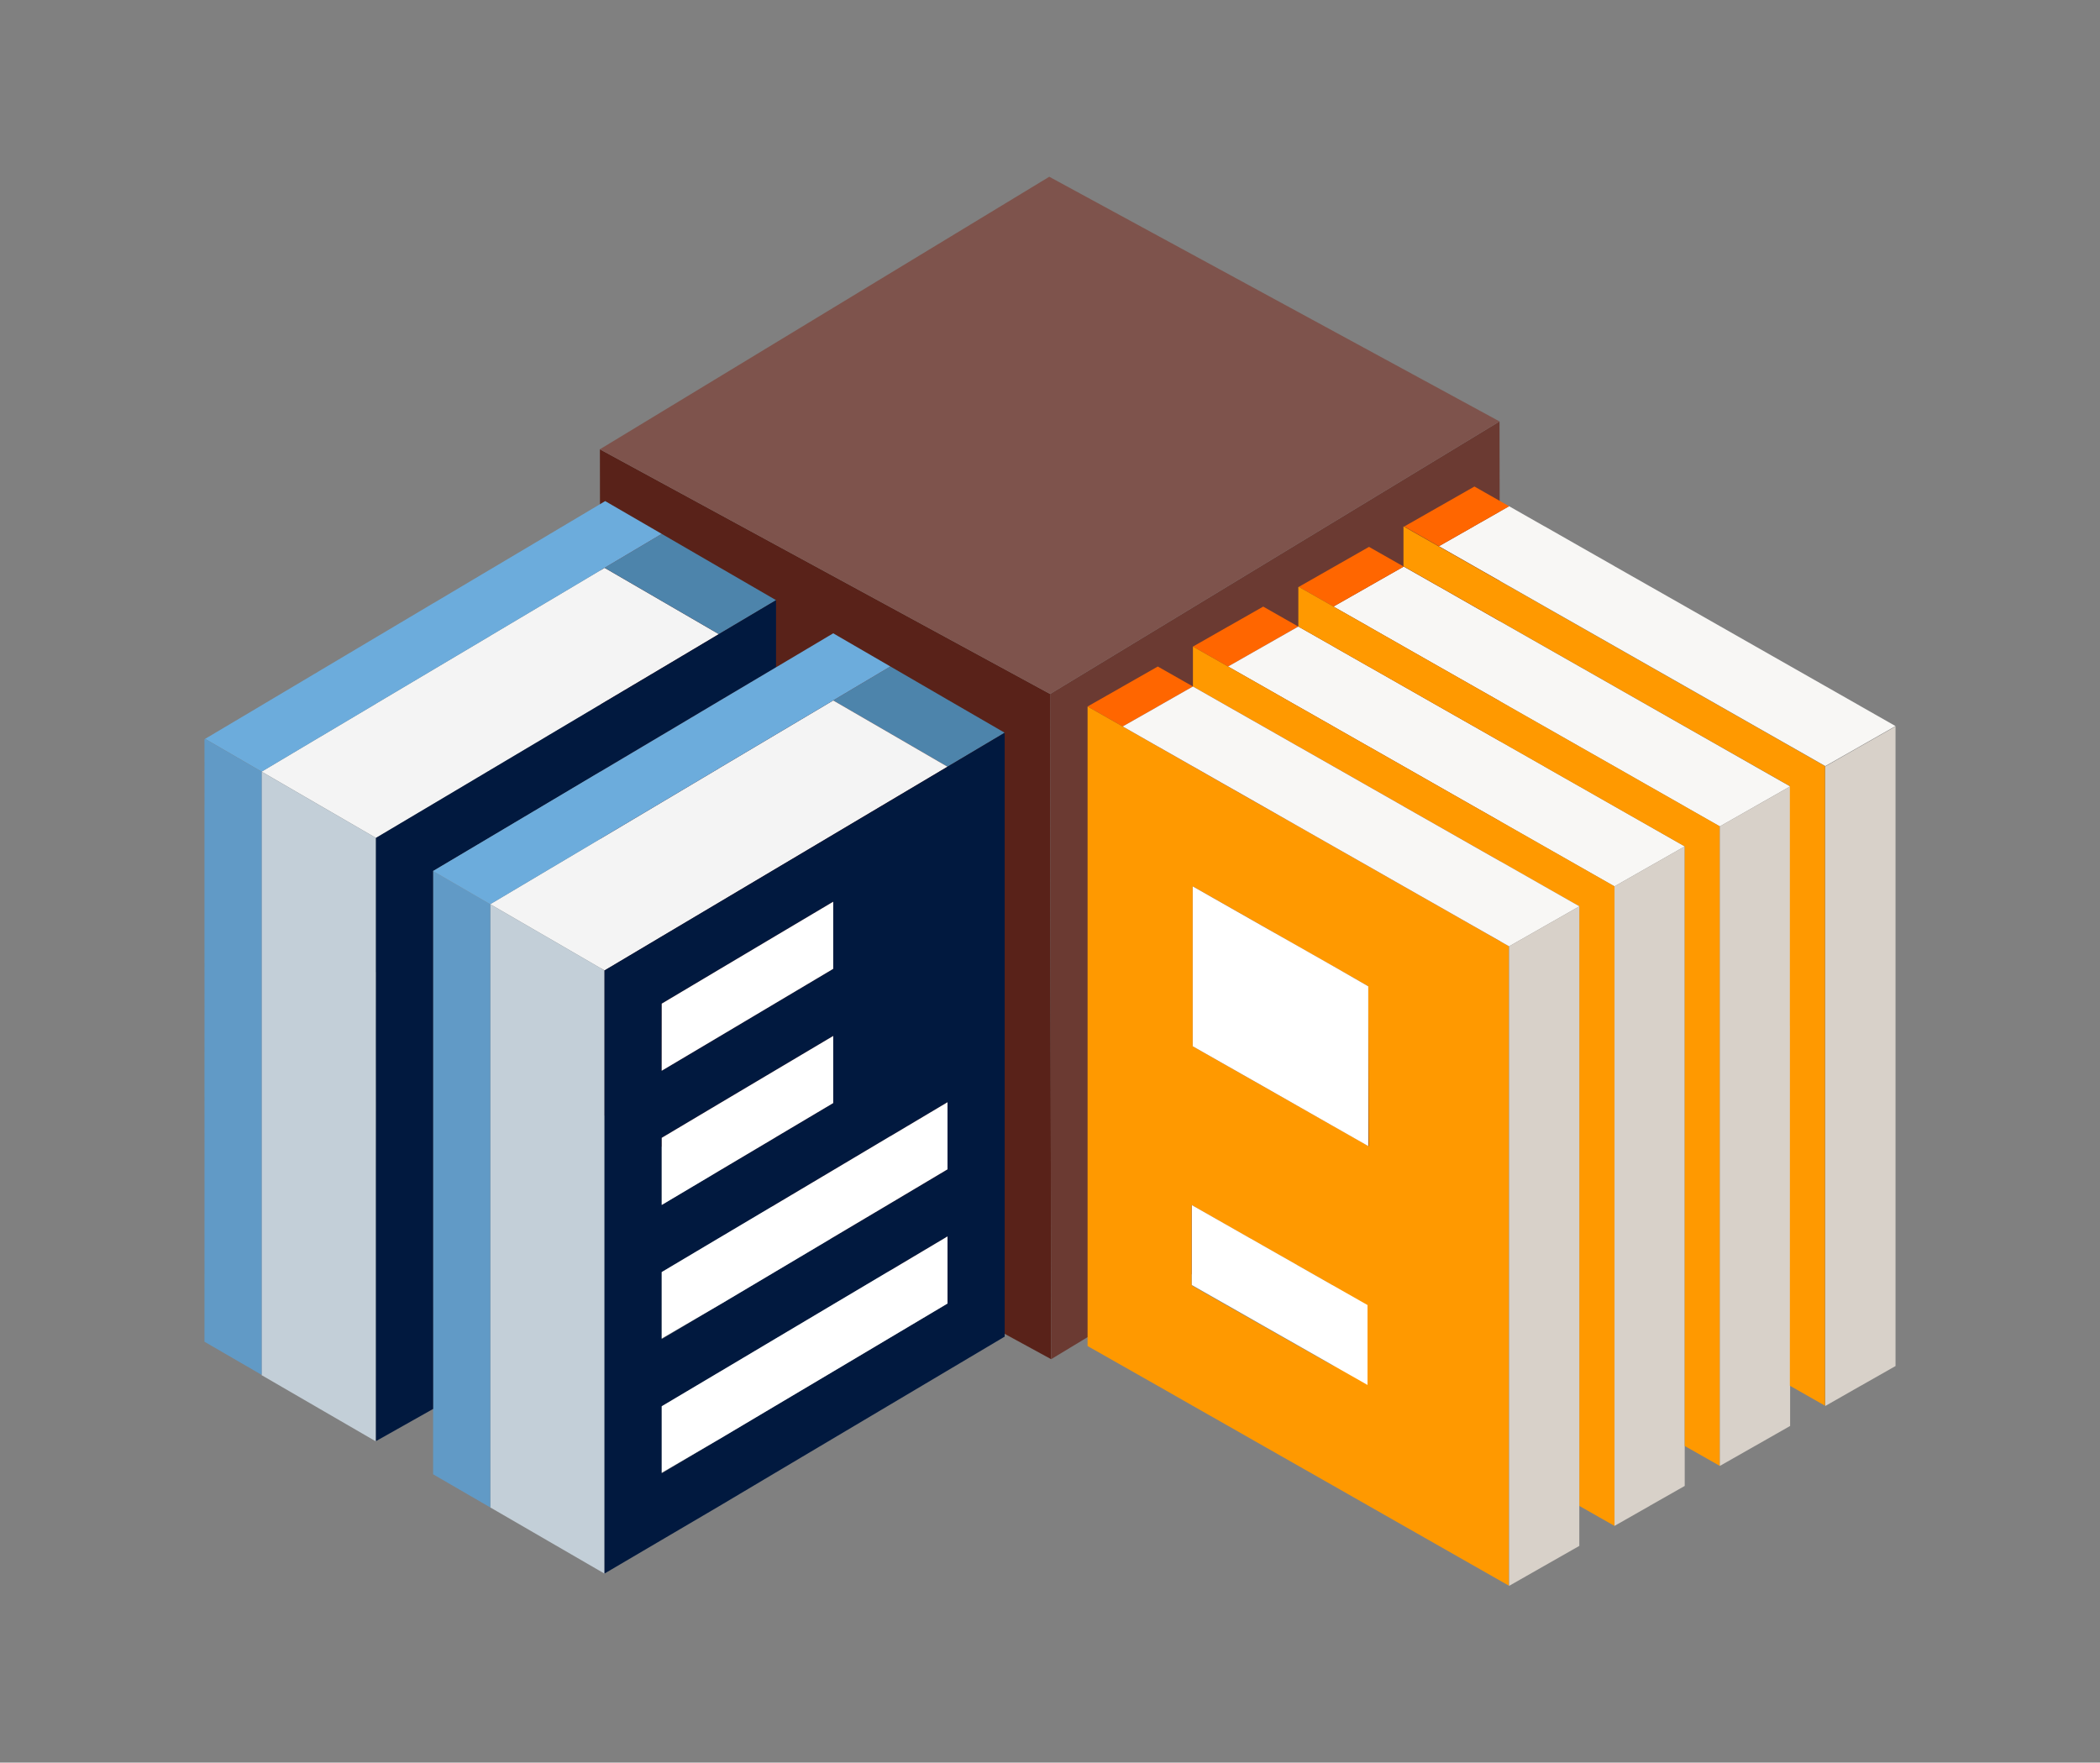 <svg xmlns="http://www.w3.org/2000/svg" viewBox="0 0 404.04 339.16"><rect x="0" y="0" width="404.04" height="339.16" fill="#808080" stroke="none"/><defs><style>.cls-1{fill:#592219;}.cls-2{fill:#6b3a32;}.cls-3{fill:#7e534c;}.cls-4{fill:#f4f4f4;}.cls-5{fill:#c3cfd8;}.cls-6{fill:#4d84ab;}.cls-7{fill:#619ac6;}.cls-8{fill:#01193f;}.cls-9{fill:#6cacdc;}.cls-10{fill:#fff;}.cls-11{fill:#f60;}.cls-12{fill:#f8f7f5;}.cls-13{fill:#d8d1c9;}.cls-14{fill:#f90;}</style></defs><title>icslibd4l-02</title><g id="Layer_6" data-name="Layer 6"><polygon class="cls-1" points="115.61 214.3 202.24 261.53 202.04 133.53 115.42 86.45 115.61 214.3"/><polygon class="cls-2" points="288.71 209.24 202.24 261.53 202.04 133.53 288.51 81.09 288.71 209.24"/><polygon class="cls-3" points="115.42 86.45 201.88 34.01 288.51 81.09 202.04 133.53 115.42 86.45"/><polygon class="cls-4" points="138.31 122.02 127.32 128.56 116.32 135.09 105.33 141.62 105.33 141.63 105.32 141.63 94.33 148.16 94.33 148.16 83.33 154.7 72.33 161.23 61.34 154.86 61.34 154.86 50.34 148.48 61.33 141.94 61.34 141.94 72.33 135.41 72.33 135.4 83.33 128.87 83.33 128.87 83.33 128.87 94.33 122.34 94.33 122.33 105.32 115.8 105.33 115.8 116.32 109.26 127.32 115.64 138.31 122.02"/><path class="cls-5" d="M72.33,264.53V187.06h0V161.23l-11-6.37h0l-11-6.38v38.73h0V226h0v38.6l.12.07,10.88,6.31.12.07,10.87,6.3Z"/><polygon class="cls-6" points="149.31 115.48 149.31 115.49 138.31 122.02 127.32 115.64 116.32 109.26 127.32 102.73 138.32 109.11 149.31 115.48"/><polygon class="cls-6" points="193.3 140.99 182.3 147.53 171.31 141.15 171.31 141.15 160.31 134.78 160.31 134.77 171.31 128.24 182.3 134.62 193.3 140.99"/><polygon class="cls-4" points="182.3 147.53 171.3 154.06 160.31 160.59 160.31 160.6 160.3 160.6 149.31 167.13 149.31 167.13 138.31 173.67 138.31 173.67 127.32 180.2 116.32 186.74 116.32 186.74 105.33 180.36 105.32 180.36 94.33 173.99 94.33 173.98 105.32 167.45 116.32 160.92 127.32 154.38 138.31 147.85 138.31 147.84 149.31 141.31 149.31 141.31 160.31 134.78 160.31 134.78 171.31 141.15 171.31 141.15 182.3 147.53"/><path class="cls-5" d="M116.33,290h0v-12.9h0v-12.9h0V225.48h0V186.74h0l-11-6.38h0l-11-6.37v25.82h0v38.73h0v25.82h0v25.69l.11.07h0l10.87,6.3.12.07,10.89,6.31Z"/><polygon class="cls-7" points="94.33 290.06 83.45 283.75 83.33 283.68 83.33 257.86 83.33 245.08 83.33 232.17 83.33 232.17 83.33 206.35 83.33 206.34 83.33 193.44 83.33 180.52 83.33 167.61 94.32 173.99 94.33 173.99 94.33 186.9 94.33 199.81 94.33 199.81 94.33 212.72 94.33 225.64 94.33 238.54 94.33 238.55 94.33 251.46 94.33 264.24 94.33 264.37 94.33 264.37 94.33 290.06"/><polygon class="cls-8" points="149.31 128.4 138.31 134.93 138.31 134.93 138.31 134.93 127.32 141.47 127.31 141.47 116.32 148 105.32 154.54 94.33 161.07 94.33 161.07 83.33 167.6 83.33 167.61 83.33 180.52 83.33 193.44 83.33 206.34 83.33 206.35 83.33 232.17 83.33 232.17 83.33 245.08 83.34 271.1 72.33 277.3 72.33 264.39 72.33 251.48 72.33 238.7 72.33 225.79 72.34 212.88 72.33 199.97 72.34 187.06 72.33 187.06 72.33 174.14 72.33 161.23 83.33 154.7 94.33 148.16 94.33 148.16 105.32 141.63 105.33 141.63 105.33 141.62 116.32 135.09 127.32 128.56 138.31 122.02 149.31 115.49 149.31 128.4"/><path class="cls-8" d="M193.3,244.29h0V218.46h0V141l-11,6.53-11,6.54-11,6.53h0l-11,6.53h0l-11,6.53h0l-11,6.53-11,6.54v38.73h0v38.73h0v38.59l22-12.93.12-.07,10.88-6.47h0l11-6.53,11-6.53h0l11-6.53h0l11-6.53Zm-66-51.17,11-6.54,11-6.54,11-6.53v12.91l-11,6.54-11,6.54-11,6.53Zm0,25.82,11-6.54,11-6.53,11-6.53v12.9l-11,6.54h0l-11,6.53-11,6.54Zm0,25.83h0l11-6.53h0l11-6.53,11-6.54,11-6.54,11-6.53V225l-11,6.54h0l-11,6.53h0l-11,6.53h0l-11,6.54-11,6.53Zm44,12.59-11,6.54-11,6.53-11,6.53h0l-10.88,6.46-.11.07V270.59l11-6.53h0l11-6.54,11-6.54,11-6.53h0l11-6.53v12.9Z"/><polygon class="cls-9" points="171.31 128.24 160.31 134.77 160.31 134.78 160.31 134.78 149.31 141.31 149.31 141.31 138.31 147.84 138.31 147.85 127.32 154.38 116.32 160.92 105.32 167.45 94.33 173.98 94.33 173.99 94.32 173.99 83.33 167.61 83.33 167.6 94.33 161.07 94.33 161.07 105.32 154.54 116.32 148 127.31 141.47 127.32 141.47 138.31 134.93 138.31 134.93 138.31 134.93 149.31 128.4 160.31 121.86 171.31 128.24"/><polygon class="cls-10" points="160.31 212.25 149.31 218.78 149.31 218.79 138.31 225.32 127.32 231.85 127.32 218.94 138.31 212.4 149.31 205.87 160.31 199.34 160.31 212.25"/><polygon class="cls-10" points="182.3 250.82 171.31 257.36 160.31 263.9 149.31 270.43 138.32 276.96 138.31 276.96 127.32 283.37 127.32 270.59 138.31 264.06 138.32 264.06 149.31 257.52 160.31 250.98 171.3 244.45 171.31 244.45 182.3 237.91 182.3 250.82"/><polygon class="cls-10" points="160.31 186.42 149.31 192.96 138.31 199.5 127.31 206.03 127.32 193.12 138.31 186.58 149.31 180.04 160.31 173.51 160.31 186.42"/><polygon class="cls-9" points="127.32 102.73 116.32 109.26 105.33 115.8 105.32 115.8 94.33 122.33 94.33 122.34 83.33 128.87 83.33 128.87 83.33 128.87 72.33 135.4 72.33 135.41 61.34 141.94 61.33 141.94 50.34 148.48 39.46 142.17 50.34 135.71 50.45 135.64 61.34 129.17 61.45 129.1 72.33 122.63 72.45 122.56 83.33 116.09 83.45 116.03 94.33 109.56 94.44 109.5 105.33 103.03 105.44 102.96 116.32 96.49 116.44 96.42 127.32 102.73"/><polygon class="cls-7" points="50.34 264.55 39.34 258.17 39.35 219.58 39.34 206.67 39.34 206.66 39.35 193.75 39.35 193.75 39.34 180.84 39.34 167.93 39.34 167.92 39.34 155.01 39.35 155.01 39.34 142.24 39.46 142.17 50.34 148.48 50.34 161.39 50.34 174.3 50.34 187.21 50.34 187.22 50.34 200.13 50.34 213.04 50.34 225.95 50.34 225.95 50.34 264.55"/><line class="cls-10" x1="39.34" y1="232.48" x2="39.35" y2="232.35"/><line class="cls-10" x1="39.34" y1="245.41" x2="39.34" y2="245.26"/><polygon class="cls-10" points="182.3 225 171.31 231.54 160.31 238.07 149.31 244.61 138.32 251.14 138.31 251.14 127.32 257.54 127.32 244.77 138.31 238.23 138.32 238.23 149.31 231.7 160.31 225.16 171.3 218.62 171.31 218.63 182.3 212.09 182.3 225"/><polygon class="cls-11" points="229.52 132.09 222.76 135.94 222.76 135.95 222.76 135.95 216.01 139.78 216 139.78 209.25 135.94 216 132.1 216.01 132.09 222.76 128.25 229.52 132.09"/><polygon class="cls-11" points="249.79 120.56 243.04 124.4 243.04 124.41 236.28 128.25 236.28 128.25 229.53 124.41 236.28 120.56 236.29 120.56 243.04 116.72 243.04 116.72 249.79 120.56"/><polygon class="cls-12" points="324.14 162.86 317.39 166.7 317.38 166.7 310.63 170.55 303.86 166.7 297.11 162.86 290.35 159.01 283.59 155.17 276.83 151.32 276.83 151.32 276.83 151.32 270.07 147.47 263.32 143.63 263.32 143.63 263.31 143.63 256.56 139.79 256.56 139.79 256.56 139.78 249.8 135.94 249.79 135.94 243.04 132.09 236.28 128.25 249.79 120.56 249.8 120.56 256.56 124.4 256.56 124.41 256.56 124.41 263.31 128.25 263.32 128.25 270.07 132.09 276.83 135.94 276.83 135.94 283.59 139.78 290.35 143.63 297.11 147.47 297.11 147.48 303.86 151.32 303.86 151.32 303.87 151.32 310.63 155.17 317.38 159.01 324.14 162.86"/><polygon class="cls-13" points="324.14 162.86 324.14 285.92 317.38 289.76 317.38 289.77 310.63 293.61 310.63 170.55 317.38 166.7 317.39 166.7 324.14 162.86"/><polygon class="cls-14" points="310.63 170.55 310.63 293.61 303.87 289.77 303.86 289.77 303.86 220.55 303.86 220.54 303.86 174.39 290.35 166.7 290.35 166.7 283.59 162.86 276.83 159.01 270.07 155.17 270.07 155.16 263.32 151.32 263.32 151.32 256.56 147.47 249.81 143.63 249.8 143.63 249.8 143.63 243.04 139.78 236.28 135.94 229.52 132.09 229.52 124.41 229.53 124.41 236.28 128.25 236.28 128.25 243.04 132.09 249.79 135.94 249.8 135.94 256.56 139.78 256.56 139.79 256.56 139.79 263.31 143.63 263.32 143.63 263.32 143.63 270.07 147.47 276.83 151.32 276.83 151.32 283.59 155.17 290.35 159.01 297.11 162.86 303.86 166.7 310.63 170.55"/><line class="cls-10" x1="229.53" y1="147.47" x2="229.52" y2="147.48"/><polygon class="cls-12" points="344.42 151.32 337.66 155.16 337.66 155.17 337.65 155.17 330.9 159.01 330.9 159.01 330.9 159.01 324.14 155.17 324.14 155.16 317.39 151.32 317.38 151.32 317.38 151.32 310.63 147.47 303.87 143.63 303.86 143.63 303.86 143.62 297.11 139.78 290.35 135.94 290.35 135.94 290.35 135.93 283.59 132.09 276.83 128.25 276.83 128.25 270.08 124.41 270.07 124.4 263.32 120.56 263.32 120.55 256.56 116.71 263.31 112.87 263.32 112.86 270.07 109.02 276.83 112.86 276.84 112.86 276.85 112.86 283.59 116.71 283.6 116.71 297.11 124.4 310.63 132.09 310.63 132.09 317.38 135.94 317.39 135.94 330.9 143.63 330.9 143.63 337.65 147.47 337.66 147.47 337.66 147.48 344.42 151.32"/><polygon class="cls-12" points="364.7 139.71 357.95 143.55 357.95 143.56 357.94 143.56 351.19 147.4 351.19 147.4 351.19 147.4 344.43 143.55 344.42 143.55 337.67 139.71 337.67 139.71 337.67 139.71 330.91 135.86 324.16 132.02 324.15 132.02 324.15 132.01 317.39 128.17 310.64 124.33 310.63 124.33 310.63 124.32 303.88 120.48 297.12 116.64 297.12 116.64 290.37 112.79 290.36 112.79 283.61 108.95 283.6 108.94 276.85 105.1 283.6 101.26 283.6 101.25 290.36 97.41 297.12 101.26 297.13 101.25 297.13 101.25 303.88 105.1 303.88 105.1 310.63 108.94 310.63 108.95 317.39 112.79 324.15 116.63 324.16 116.64 330.91 120.48 330.91 120.48 337.67 124.33 337.67 124.33 351.19 132.02 351.19 132.02 357.94 135.86 357.95 135.87 364.7 139.71"/><polyline class="cls-10" points="330.9 143.63 330.9 143.62 324.14 139.78"/><polyline class="cls-10" points="317.38 135.94 317.38 135.93 310.63 132.09 303.86 128.24 303.86 128.24 297.11 124.4"/><polyline class="cls-10" points="290.35 120.55 290.35 120.55 283.6 116.71"/><polyline class="cls-10" points="283.59 116.71 283.59 116.7 276.85 112.86"/><polygon class="cls-11" points="270.07 109.02 263.32 112.86 263.31 112.87 256.56 116.71 256.56 116.71 249.89 112.92 249.97 112.87 249.98 112.87 263.32 105.27 263.4 105.23 270.07 109.02"/><polygon class="cls-11" points="290.36 97.41 283.6 101.25 283.6 101.26 276.85 105.1 276.84 105.1 270.18 101.31 270.26 101.26 270.26 101.26 276.84 97.51 276.93 97.46 277.01 97.42 277.02 97.41 283.6 93.66 283.69 93.62 290.36 97.41"/><polygon class="cls-14" points="330.9 159.01 330.9 282.07 324.14 278.23 324.14 162.86 317.38 159.01 310.63 155.17 303.87 151.32 303.86 151.32 303.86 151.32 297.11 147.48 297.11 147.47 290.35 143.63 283.59 139.78 276.83 135.94 276.83 135.94 270.07 132.09 263.32 128.25 263.31 128.25 256.56 124.41 256.56 124.41 256.56 124.4 249.8 120.56 249.8 112.97 249.89 112.92 256.56 116.71 256.56 116.72 263.32 120.55 263.32 120.56 270.07 124.4 270.08 124.41 276.83 128.25 276.83 128.25 283.59 132.09 290.35 135.94 290.35 135.94 303.86 143.63 303.87 143.63 310.63 147.47 317.38 151.32 317.39 151.32 330.9 159.01"/><polygon class="cls-13" points="344.42 151.32 344.42 274.38 337.66 278.23 337.65 278.23 330.9 282.07 330.9 159.01 330.9 159.01 337.65 155.17 337.66 155.17 344.42 151.32"/><polygon class="cls-13" points="364.7 139.78 364.7 262.85 357.94 266.69 357.93 266.69 351.18 270.54 351.18 147.48 351.19 147.48 357.93 143.63 357.94 143.63 364.7 139.78"/><path class="cls-14" d="M283.59,178.24l-6.75-3.85-6.77-3.84-6.75-3.85-6.76-3.84L249.8,159,243,155.16h0l-6.75-3.84h0l-6.75-3.85h0l-6.75-3.84h0L216,139.78h0l-6.75-3.84h0v61.53h0V259l6.75,3.83h0l6.77,3.84,6.75,3.85,6.76,3.84,6.76,3.85,6.75,3.84h0l6.76,3.84h0l6.75,3.85h0l6.75,3.84,6.76,3.85h0l6.75,3.84,6.76,3.85V182.08Zm-27,84.6L249.8,259,243,255.15l-6.76-3.84-6.75-3.85h0l-.21-.2V231.88l7,4h0l6.76,3.84h0l6.75,3.84h0l6.76,3.84Zm6.76-42.29h0l-6.75-3.84h0l-6.76-3.84h0L243,209l-6.76-3.85h0l-6.76-3.84V170.55l6.76,3.84h0l6.76,3.85,6.75,3.85h0l6.76,3.84,6.75,3.85h0Z"/><path class="cls-10" d="M256.56,185.93l-6.76-3.84h0L243,178.24l-13.52-7.69v30.77l6.76,3.84h0L243,209l6.75,3.84h0l6.76,3.85h0l6.75,3.84h0V189.78Z"/><polygon class="cls-10" points="263.11 251.11 263.11 266.49 256.35 262.65 249.59 258.8 242.83 254.96 236.08 251.11 236.07 251.11 236.07 251.11 229.31 247.26 229.31 231.88 242.82 239.57 242.83 239.57 242.83 239.58 249.59 243.42 249.59 243.43 256.34 247.27 256.35 247.27 263.11 251.11"/><polygon class="cls-12" points="303.86 174.39 303.86 174.4 297.11 178.24 290.35 182.09 290.35 182.09 290.35 182.08 283.59 178.24 276.83 174.39 270.07 170.55 263.32 166.7 256.56 162.86 249.8 159.01 243.04 155.16 243.04 155.16 236.29 151.32 236.28 151.32 236.28 151.32 229.53 147.47 229.52 147.47 222.77 143.63 222.76 143.63 222.76 143.63 216.01 139.78 222.76 135.95 222.76 135.95 222.76 135.94 229.52 132.09 236.28 135.94 243.04 139.78 249.8 143.63 249.8 143.63 249.81 143.63 256.56 147.47 263.32 151.32 263.32 151.32 270.07 155.16 270.07 155.17 276.83 159.01 283.59 162.86 290.35 166.7 290.35 166.7 303.86 174.39"/><polygon class="cls-13" points="303.86 174.4 303.86 297.46 297.11 301.3 290.35 305.15 290.35 243.62 290.35 243.61 290.35 212.86 290.35 212.85 290.35 182.09 290.35 182.09 297.11 178.24 303.86 174.4"/><polygon class="cls-14" points="351.13 147.42 351.13 270.48 344.38 266.64 344.37 266.64 344.38 197.41 344.37 197.41 344.37 151.26 330.86 143.57 330.85 143.57 324.1 139.73 317.34 135.88 310.58 132.04 310.58 132.03 297.06 124.34 283.55 116.65 270.03 108.96 270.03 101.28 270.03 101.28 276.78 105.12 276.79 105.12 283.55 108.96 290.3 112.81 290.31 112.81 297.06 116.65 297.06 116.66 303.82 120.5 303.82 120.5 310.58 124.34 317.34 128.19 317.34 128.19 324.1 132.04 330.85 135.88 337.62 139.73 351.13 147.42"/></g></svg>